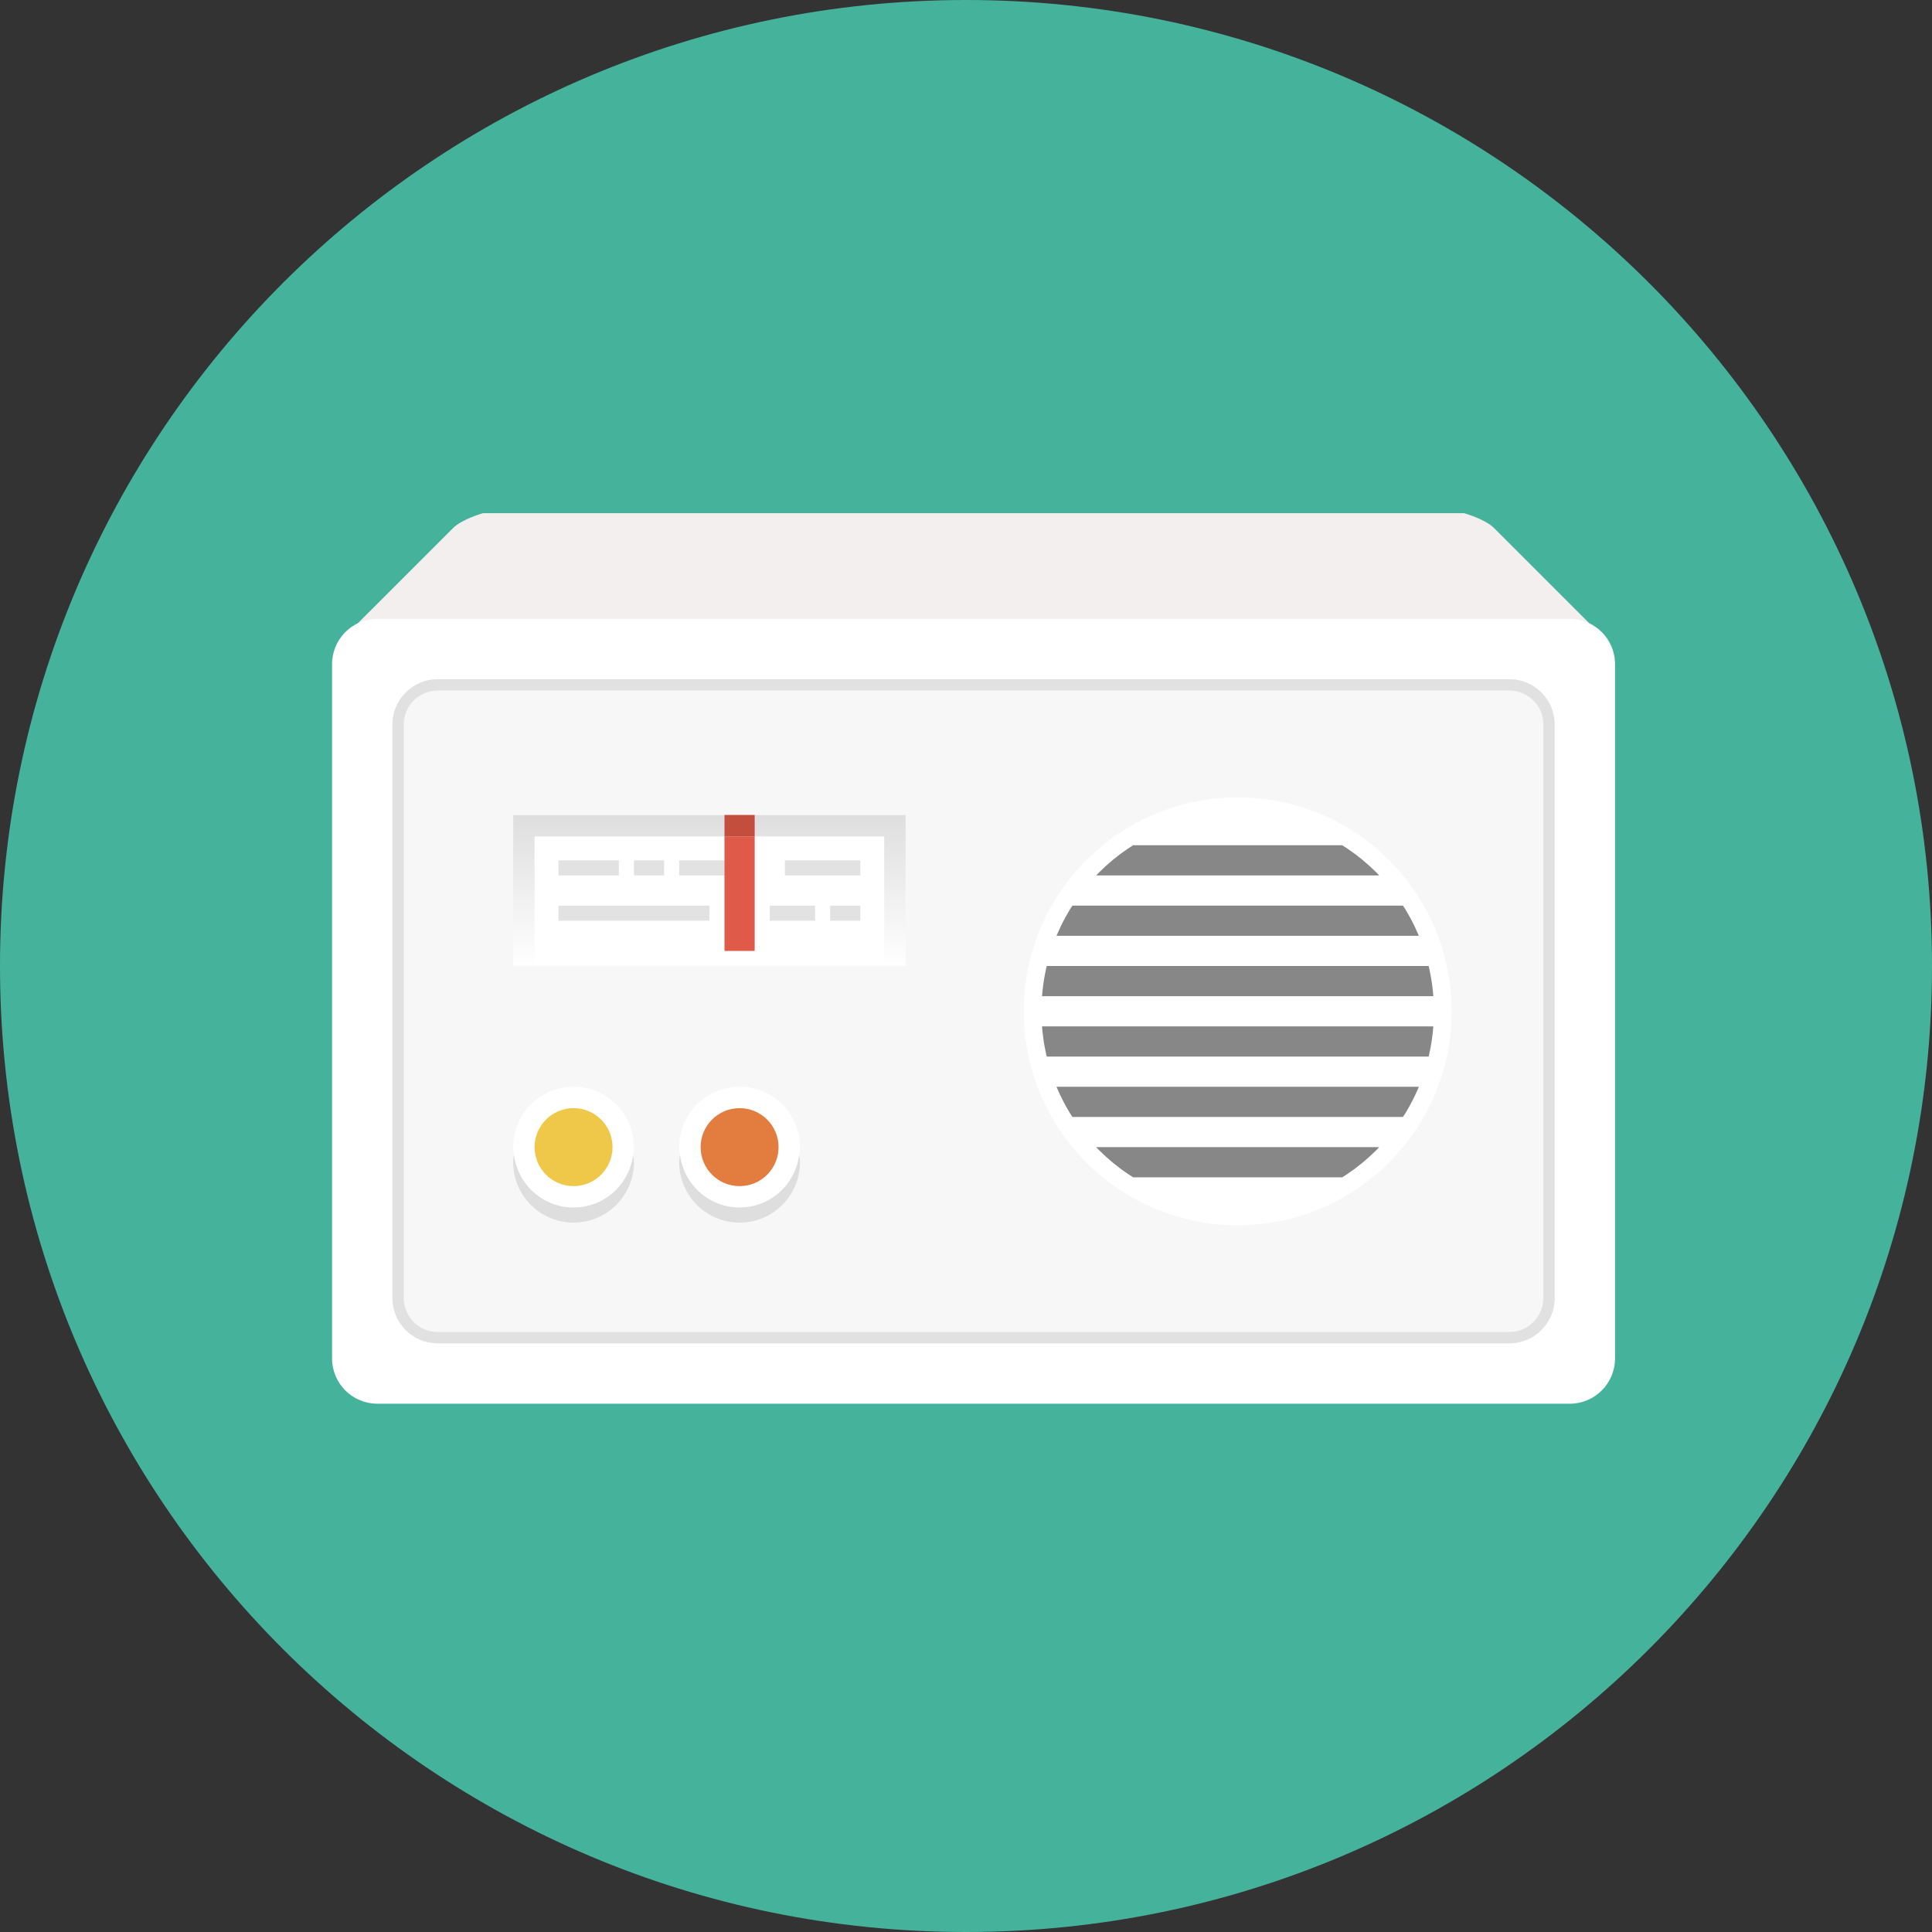 <?xml version="1.0" ?><svg height="128" width="128" xmlns="http://www.w3.org/2000/svg" xmlns:xlink="http://www.w3.org/1999/xlink"><rect width="100%" height="100%" fill="#333333" stroke="none"/><path d="M64 0c35.346 0 64 28.654 64 64 0 35.347-28.654 64-64 64s-64-28.653-64-64c0-35.346 28.654-64 64-64z" fill="#45B39C"/><path d="M32 34h65s1.385.385 1.985.985c2.138 2.139 7.015 7.015 7.015 7.015h-83l7.008-7.007c.604-.605 1.992-.993 1.992-.993z" fill="#F4EFEF"/><path d="M25 41h79c1.656 0 3 1.343 3 3v46c0 1.657-1.344 3-3 3h-79c-1.656 0-3-1.343-3-3v-46c0-1.656 1.344-3 3-3z" fill="#fff"/><path d="M29 45h71c1.657 0 3 1.343 3 3v38c0 1.656-1.343 3-3 3h-71c-1.656 0-3-1.344-3-3v-38c0-1.656 1.344-3 3-3z" fill="#F7F7F7"/><path d="M82 52.828c7.828 0 14.173 6.345 14.173 14.172 0 7.828-6.345 14.174-14.173 14.174s-14.173-6.346-14.173-14.174c0-7.827 6.345-14.172 14.173-14.172z" fill="#fff"/><path d="M34 54.001h26v10h-26v-10z" fill="#fff"/><path d="M41 57h-4v1h4v-1zm-4 4.001h10v-1h-10v1zm14 0h3v-1h-3v1zm4 0h2v-1h-2v1zm-11-4.001h-2v1h2v-1zm1 1h4v-1h-4v1zm7-1v1h5v-1h-5z" fill="#E2E2E2"/><path d="M48 54.001h2v9h-2v-9z" fill="#DF5A48"/><path d="M38 72.001c2.209 0 4 1.79 4 4 0 2.209-1.791 4-4 4s-4-1.791-4-4c0-2.21 1.791-4 4-4z" fill="#fff"/><path d="M49 72.001c2.209 0 4 1.79 4 4 0 2.209-1.791 4-4 4s-4-1.791-4-4c0-2.21 1.791-4 4-4z" fill="#fff"/><defs><path d="M82 54.001c7.18 0 13 5.82 13 12.999 0 7.181-5.82 13.001-13 13.001s-13-5.82-13-13.001c0-7.179 5.82-12.999 13-12.999z" id="a"/></defs><clipPath id="b"><use overflow="visible" xlink:href="#a"/></clipPath><path clip-path="url(#b)" d="M69 56v2h26v-2h-26zm0 6.001h26v-2h-26v2zm0 3.999h26v-1.999h-26v1.999zm0 4h26v-2h-26v2zm0 4h26v-1.999h-26v1.999zm0 4h26v-1.999h-26v1.999z" fill="#878787"/><path d="M49 80.001c-2.038 0-3.701-1.53-3.949-3.5-.022.165-.051.329-.051.5 0 2.209 1.791 4 4 4s4-1.791 4-4c0-.171-.029-.335-.051-.5-.248 1.97-1.911 3.5-3.949 3.5z" fill="#DEDEDE"/><path d="M49 73.418c1.426 0 2.582 1.156 2.582 2.583s-1.156 2.583-2.582 2.583-2.582-1.156-2.582-2.583 1.156-2.583 2.582-2.583z" fill="#E27C3F"/><path d="M38 80.001c-2.038 0-3.701-1.53-3.949-3.5-.022.165-.051.329-.051.5 0 2.209 1.791 4 4 4s4-1.791 4-4c0-.171-.029-.335-.051-.5-.248 1.97-1.911 3.5-3.949 3.5z" fill="#DEDEDE"/><path d="M38 73.418c1.426 0 2.582 1.156 2.582 2.583s-1.156 2.583-2.582 2.583-2.582-1.156-2.582-2.583 1.156-2.583 2.582-2.583z" fill="#EFC84A"/><path d="M100 45.75c1.24 0 2.25 1.009 2.25 2.25v38c0 1.241-1.01 2.25-2.25 2.25h-71c-1.24 0-2.25-1.009-2.25-2.25v-38c0-1.241 1.01-2.25 2.25-2.25h71m0-.75h-71c-1.656 0-3 1.343-3 3v38c0 1.656 1.344 3 3 3h71c1.657 0 3-1.344 3-3v-38c0-1.656-1.343-3-3-3z" fill="#E1E1E1"/><linearGradient gradientUnits="userSpaceOnUse" id="c" x1="47" x2="47" y1="64.001" y2="54.001"><stop offset="0" stop-color="#fff"/><stop offset="1" stop-color="#DEDEDE"/></linearGradient><polygon fill="url(#c)" points="34,54.001 34,64.001 35.418,64.001 35.418,55.418 58.582,55.418 58.582,64.001 60,64.001 60,54.001"/><rect fill="#C34E3E" height="1.417" width="2" x="48" y="54.001"/></svg>